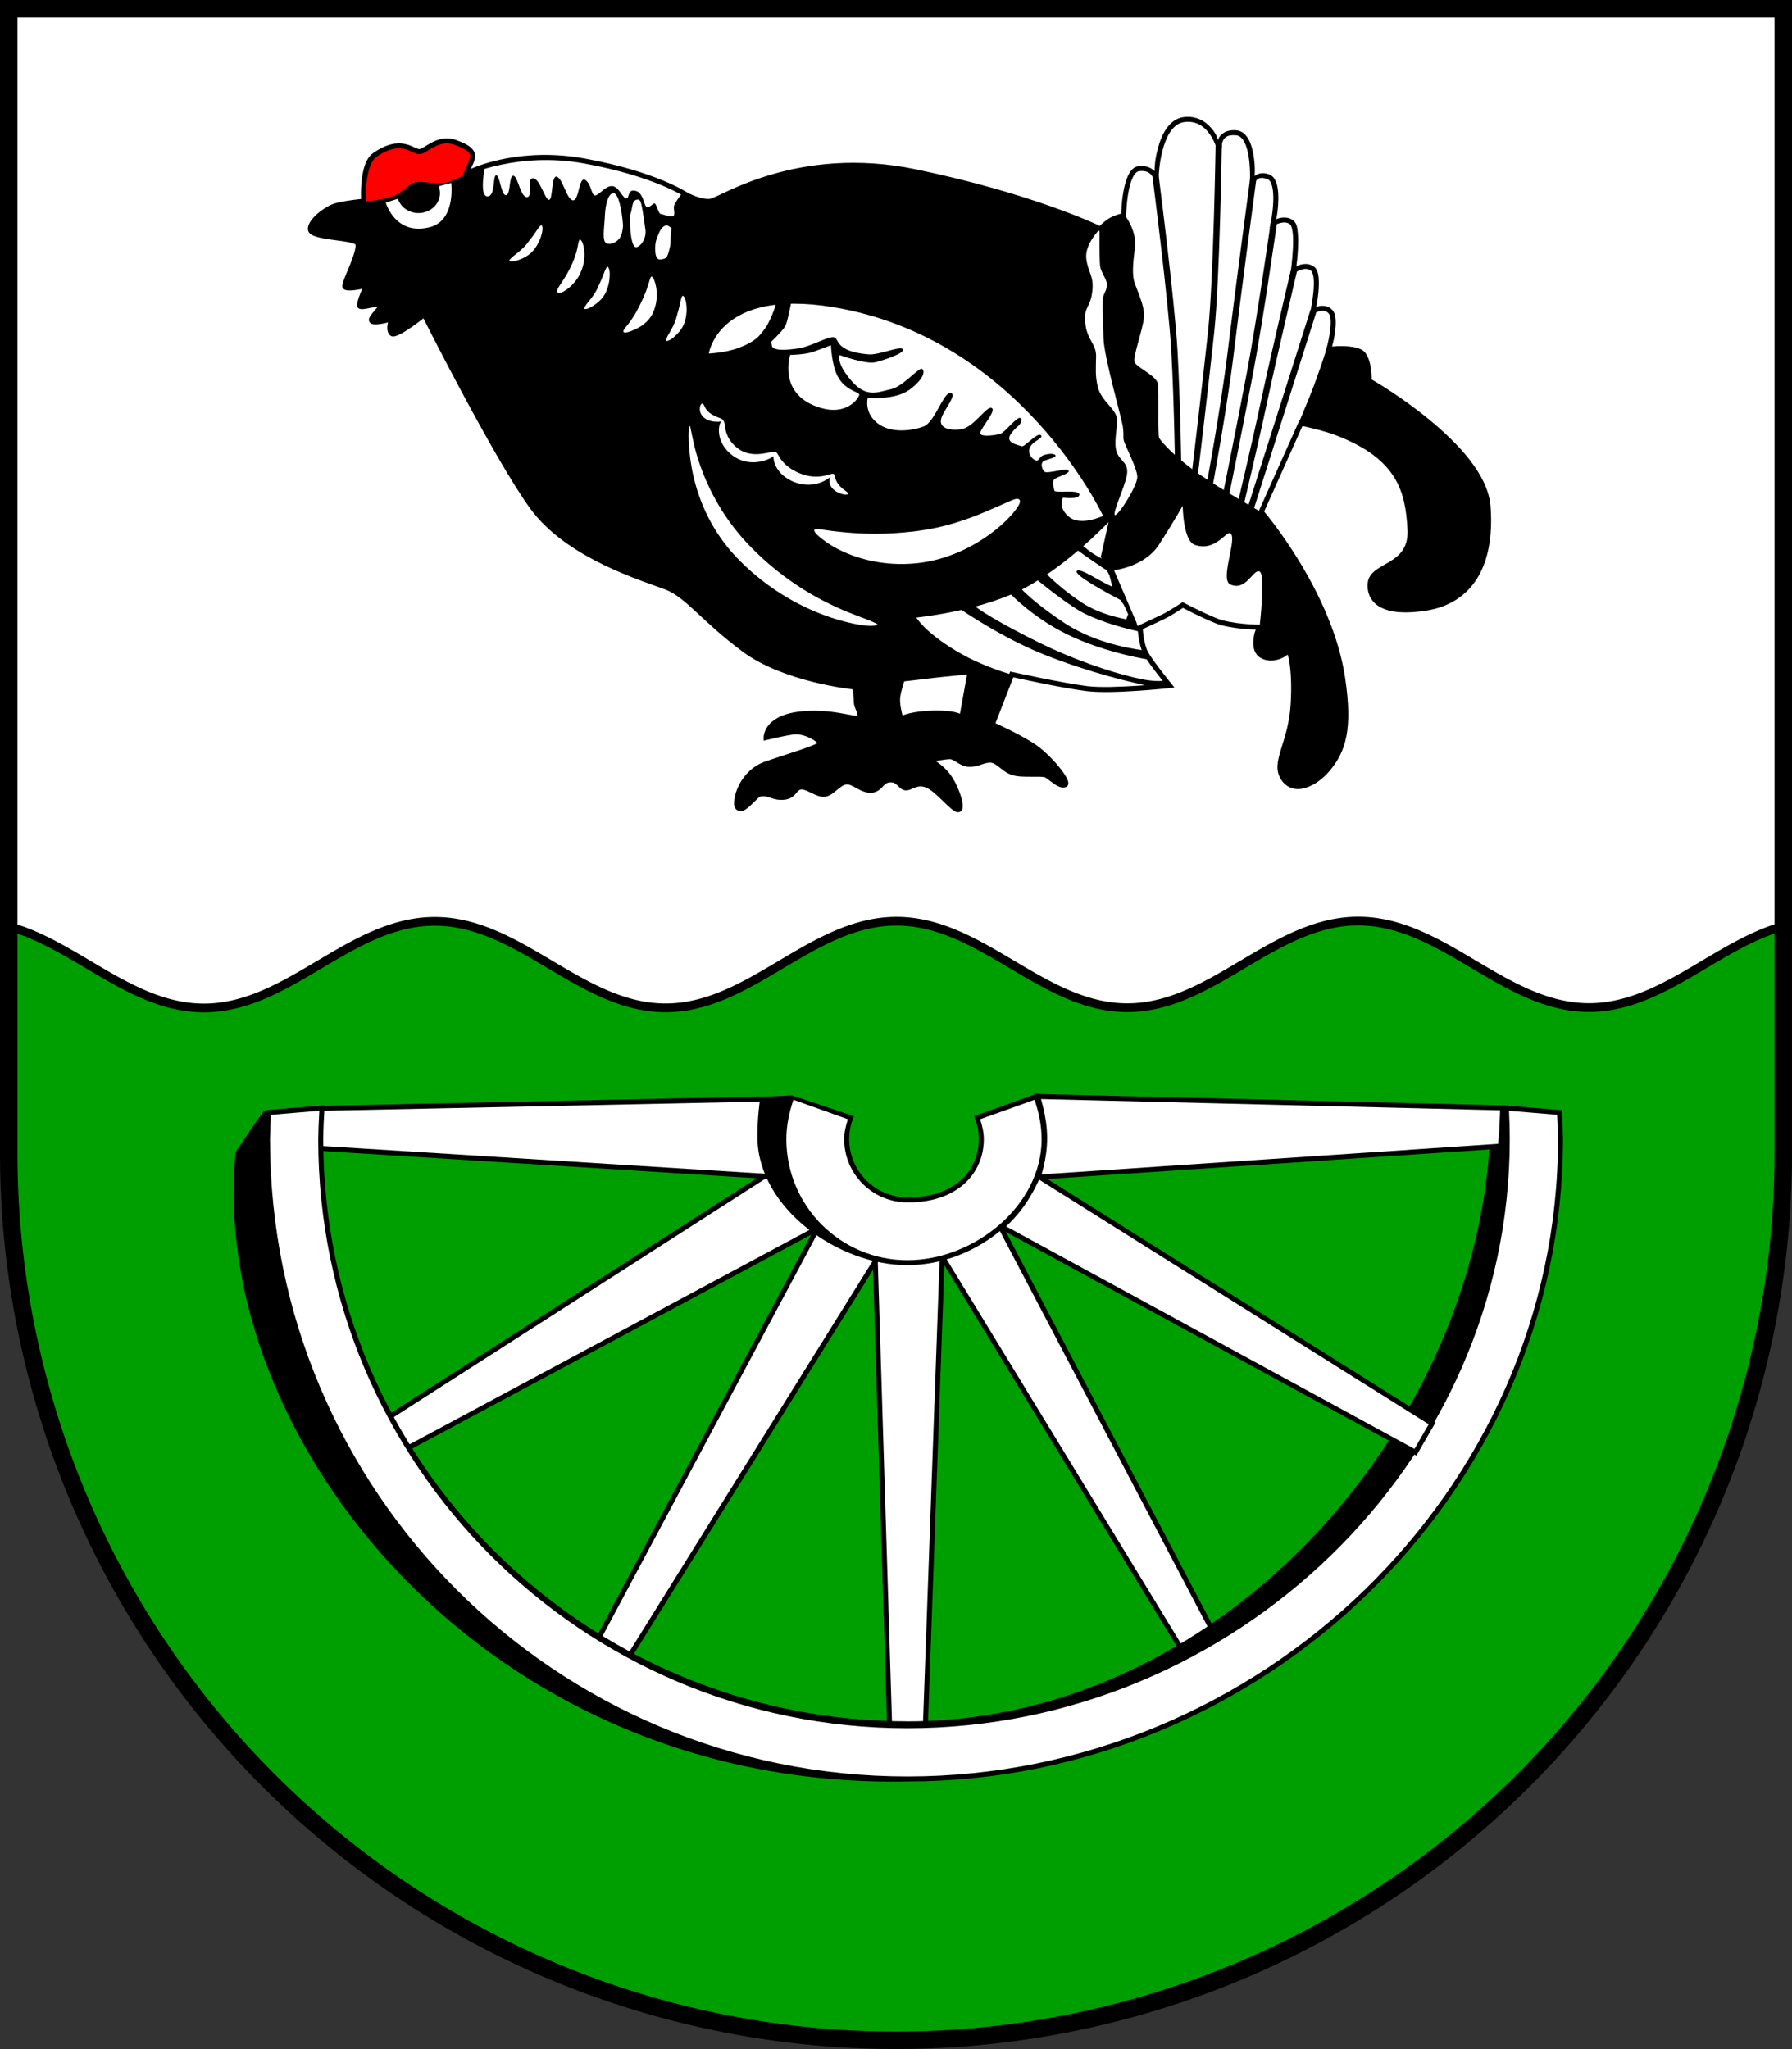 <?xml version="1.0" encoding="UTF-8" standalone="no"?>
<!-- Created with Inkscape (http://www.inkscape.org/) -->

<svg
   width="143.607mm"
   height="164.229mm"
   viewBox="0 0 143.607 164.229"
   version="1.1"
   id="svg3127"
   inkscape:version="1.2.2 (732a01da63, 2022-12-09)"
   sodipodi:docname="Wappen Dörpstedt2.svg"
   xmlns:inkscape="http://www.inkscape.org/namespaces/inkscape"
   xmlns:sodipodi="http://sodipodi.sourceforge.net/DTD/sodipodi-0.dtd"
   xmlns="http://www.w3.org/2000/svg"
   xmlns:svg="http://www.w3.org/2000/svg">
  <rect x="0" y="0" width="143.607" height="164.229" fill="#333333" stroke="none"/>
  <sodipodi:namedview
     id="namedview3129"
     pagecolor="#ffffff"
     bordercolor="#666666"
     borderopacity="1.0"
     inkscape:showpageshadow="2"
     inkscape:pageopacity="0.0"
     inkscape:pagecheckerboard="0"
     inkscape:deskcolor="#d1d1d1"
     inkscape:document-units="mm"
     showgrid="false"
     inkscape:zoom="0.86236797"
     inkscape:cx="271.92568"
     inkscape:cy="311.35201"
     inkscape:current-layer="layer1" />
  <defs
     id="defs3124">
    <inkscape:path-effect
       effect="powerstroke"
       id="path-effect1957"
       is_visible="true"
       lpeversion="1"
       offset_points="0.513,0.231 | 1.01,0.371 | 1.535,0.243"
       not_jump="false"
       sort_points="true"
       interpolator_type="CentripetalCatmullRom"
       interpolator_beta="0.2"
       start_linecap_type="zerowidth"
       linejoin_type="round"
       miter_limit="4"
       scale_width="1"
       end_linecap_type="zerowidth" />
    <inkscape:path-effect
       effect="powerstroke"
       id="path-effect1963"
       is_visible="true"
       lpeversion="1"
       offset_points="0.413,0.226 | 0.989,0.458 | 1.61,0.276"
       not_jump="false"
       sort_points="true"
       interpolator_type="CentripetalCatmullRom"
       interpolator_beta="0.2"
       start_linecap_type="zerowidth"
       linejoin_type="round"
       miter_limit="4"
       scale_width="1"
       end_linecap_type="zerowidth" />
    <inkscape:path-effect
       effect="powerstroke"
       id="path-effect1969"
       is_visible="true"
       lpeversion="1"
       offset_points="0.513,0.231 | 1.01,0.371 | 1.535,0.243"
       not_jump="false"
       sort_points="true"
       interpolator_type="CentripetalCatmullRom"
       interpolator_beta="0.2"
       start_linecap_type="zerowidth"
       linejoin_type="round"
       miter_limit="4"
       scale_width="1"
       end_linecap_type="zerowidth" />
    <inkscape:path-effect
       effect="powerstroke"
       id="path-effect2009"
       is_visible="true"
       lpeversion="1"
       offset_points="0.306,0.198 | 0.998,0.608 | 1.61,0.276"
       not_jump="false"
       sort_points="true"
       interpolator_type="CentripetalCatmullRom"
       interpolator_beta="0.2"
       start_linecap_type="zerowidth"
       linejoin_type="round"
       miter_limit="4"
       scale_width="1"
       end_linecap_type="zerowidth" />
    <inkscape:path-effect
       effect="powerstroke"
       id="path-effect2015"
       is_visible="true"
       lpeversion="1"
       offset_points="0.513,0.231 | 1.01,0.371 | 1.535,0.243"
       not_jump="false"
       sort_points="true"
       interpolator_type="CentripetalCatmullRom"
       interpolator_beta="0.2"
       start_linecap_type="zerowidth"
       linejoin_type="round"
       miter_limit="4"
       scale_width="1"
       end_linecap_type="zerowidth" />
    <inkscape:path-effect
       effect="powerstroke"
       id="path-effect988"
       is_visible="true"
       lpeversion="1"
       offset_points="0.388,0.168 | 0.989,0.293 | 1.697,0.13"
       not_jump="false"
       sort_points="true"
       interpolator_type="CentripetalCatmullRom"
       interpolator_beta="0.2"
       start_linecap_type="zerowidth"
       linejoin_type="round"
       miter_limit="4"
       scale_width="1"
       end_linecap_type="zerowidth" />
    <inkscape:path-effect
       effect="powerstroke"
       id="path-effect1090"
       is_visible="true"
       lpeversion="1"
       offset_points="0.388,0.168 | 0.989,0.293 | 1.697,0.13"
       not_jump="false"
       sort_points="true"
       interpolator_type="CentripetalCatmullRom"
       interpolator_beta="0.2"
       start_linecap_type="zerowidth"
       linejoin_type="round"
       miter_limit="4"
       scale_width="1"
       end_linecap_type="zerowidth" />
    <inkscape:path-effect
       effect="powerstroke"
       id="path-effect1096"
       is_visible="true"
       lpeversion="1"
       offset_points="0.333,0.213 | 0.985,0.354 | 1.68,0.236"
       not_jump="false"
       sort_points="true"
       interpolator_type="CentripetalCatmullRom"
       interpolator_beta="0.2"
       start_linecap_type="zerowidth"
       linejoin_type="round"
       miter_limit="4"
       scale_width="1"
       end_linecap_type="zerowidth" />
    <inkscape:path-effect
       effect="powerstroke"
       id="path-effect1102"
       is_visible="true"
       lpeversion="1"
       offset_points="0.333,0.213 | 0.978,0.413 | 1.697,0.13"
       not_jump="false"
       sort_points="true"
       interpolator_type="CentripetalCatmullRom"
       interpolator_beta="0.2"
       start_linecap_type="zerowidth"
       linejoin_type="round"
       miter_limit="4"
       scale_width="1"
       end_linecap_type="zerowidth" />
    <inkscape:path-effect
       effect="powerstroke"
       id="path-effect1108"
       is_visible="true"
       lpeversion="1"
       offset_points="0.333,0.213 | 0.973,0.696 | 1.655,0.348"
       not_jump="false"
       sort_points="true"
       interpolator_type="CentripetalCatmullRom"
       interpolator_beta="0.2"
       start_linecap_type="zerowidth"
       linejoin_type="round"
       miter_limit="4"
       scale_width="1"
       end_linecap_type="zerowidth" />
    <inkscape:path-effect
       effect="powerstroke"
       id="path-effect1164"
       is_visible="true"
       lpeversion="1"
       offset_points="0.233,0.316 | 0.977,1.279 | 1.825,0.324"
       not_jump="false"
       sort_points="true"
       interpolator_type="CentripetalCatmullRom"
       interpolator_beta="0.2"
       start_linecap_type="zerowidth"
       linejoin_type="round"
       miter_limit="4"
       scale_width="1"
       end_linecap_type="zerowidth" />
  </defs>
  <g
     inkscape:label="Ebene 1"
     inkscape:groupmode="layer"
     id="layer1"
     transform="translate(-529.747,-68.902)">
    <g
       id="g3054"
       transform="translate(308.841,173.741)">
      <path
         id="path1975"
         style="fill:#ffffff;stroke:none;stroke-width:1.4;stroke-linecap:round;stroke-dasharray:none"
         d="m 221.606,-104.139 v 91.726 a 71.104,71.104 0 0 0 71.104,71.104 71.104,71.104 0 0 0 71.104,-71.104 v -91.726 z" />
      <path
         id="path3529"
         style="fill:#009f01;fill-opacity:1;stroke:#000000;stroke-width:0.7;stroke-dasharray:none"
         d="m 329.747,-31.015 c -6.809,0.002 -11.689,6.942 -18.498,6.944 -6.809,0.002 -11.692,-6.935 -18.502,-6.933 -6.809,0.002 -11.688,6.942 -18.498,6.944 -6.809,0.002 -11.692,-6.935 -18.502,-6.933 -6.809,0.002 -11.688,6.941 -18.498,6.943 -5.82,0.002 -10.233,-5.062 -15.644,-6.533 v 18.17 a 71.104,71.104 0 0 0 71.104,71.104 71.104,71.104 0 0 0 71.104,-71.104 v -18.192 c -5.376,1.501 -9.772,6.521 -15.565,6.523 -6.809,0.002 -11.692,-6.935 -18.502,-6.933 z" />
      <path
         id="path2651"
         style="fill:none;stroke:#000000;stroke-width:1.4;stroke-linecap:round;stroke-dasharray:none"
         d="m 221.606,-104.139 v 91.726 a 71.104,71.104 0 0 0 71.104,71.104 71.104,71.104 0 0 0 71.104,-71.104 v -91.726 z" />
      <g
         id="g1858"
         transform="translate(137.456,-30.267)">
        <path
           style="color:#000000;fill:#000000;stroke:none;stroke-width:0.3;stroke-dasharray:none"
           d="m 120.843,-60.726 c 0,0 4.078,-1.916 9.427,-0.945 5.673,1.029 8.148,2.697 8.148,2.697 0,0 1.196,0.667 2.002,0.528 0.806,-0.139 6.979,-4.321 16.418,-2.355 9.439,1.966 14.787,4.562 14.787,4.562 0,0 0.315,-0.334 0.728,-0.61 0.413,-0.275 1.141,-0.472 1.141,-0.472 0,0 0.059,-3.598 1.219,-3.736 1.16,-0.138 1.376,0.787 1.376,0.787 0,0 0.098,-4.464 2.261,-4.719 2.163,-0.256 2.812,2.32 2.812,2.32 0,0 -0.177,-1.396 1.357,-1.258 1.534,0.138 1.298,4.011 1.298,4.011 0,0 0.16,-0.875 1.256,-0.497 1.091,0.375 0.415,3.722 0.415,3.722 0,0 0.905,-0.531 1.494,-0.039 0.59,0.492 0.118,3.874 0.118,3.874 0,0 0.865,-0.669 1.534,-0.177 0.669,0.492 0.039,3.402 0.039,3.402 0,0 0.885,-0.551 1.416,0.059 0.531,0.61 -0.138,2.989 -0.138,2.989 0,0 2.242,-0.256 2.753,0.413 0.511,0.669 0.472,2.124 0.472,2.124 0,0 9.17,5.217 9.524,10.094 0.354,4.877 -1.58,7.564 -4.923,8.115 -3.343,0.551 -4.68,-0.472 -4.523,-2.006 0.157,-1.534 3.343,-1.219 3.186,-4.287 -0.157,-3.068 -0.832,-5.787 -5.781,-7.708 -1.189,-0.461 -2.95,-0.826 -2.95,-0.826 l -3.186,7.118 c 0,0 5.522,6.495 6.528,13.371 0.587,4.009 0.079,5.742 -1.219,7.276 -0.972,1.149 -2.674,2.019 -3.539,0.721 -0.865,-1.298 0.603,-2.781 0.787,-5.952 0.179,-3.091 -0.315,-4.287 -0.315,-4.287 0,0 -1.187,1.038 -2.241,0.373 -0.859,-0.542 -0.195,-2.252 -0.195,-2.252 0,0 -2.225,-0.028 -3.448,-0.528 -1.224,-0.501 -2.642,-1.251 -2.642,-1.251 0,0 -1.057,0.695 -1.585,0.946 -0.528,0.25 -1.835,0.862 -1.835,0.862 0,0 0.056,1.335 0.473,2.086 0.417,0.751 1.891,2.558 1.891,2.558 0,0 -4.588,0.501 -6.618,0.25 -2.03,-0.25 -6.034,-1.14 -6.034,-1.14 l -1.557,4.004 c 0,0 1.752,0.779 3.142,1.641 1.39,0.862 3.142,3.059 2.67,3.198 -0.473,0.139 -1.168,-0.612 -1.502,-0.779 -0.334,-0.167 -1.891,0.056 -2.67,-0.195 -0.779,-0.25 -1.196,-1.001 -1.808,-1.001 -0.612,0 -1.001,0.362 -1.696,0.334 -0.695,-0.028 -1.085,-0.612 -1.529,-0.612 -0.445,0 -1.529,0.222 -1.529,0.222 0,0 1.057,0.751 1.585,1.613 0.528,0.862 1.029,2.364 0.612,2.419 -0.417,0.056 -1.613,-1.585 -2.475,-1.947 -0.862,-0.362 -1.335,0.222 -1.752,0.195 -0.417,-0.028 -0.556,-0.695 -1.279,-0.64 -0.723,0.056 -0.723,0.834 -1.529,0.834 -0.806,0 -1.363,-0.751 -1.974,-0.667 -0.612,0.083 -1.029,0.834 -1.641,0.973 -0.612,0.139 -1.557,-0.723 -2.058,-0.556 -0.501,0.167 -0.445,0.723 -1.251,0.806 -0.806,0.083 -1.112,-0.278 -1.613,-0.278 -0.501,0 -0.501,0.111 -0.862,0.445 -0.362,0.334 -0.946,1.029 -1.251,0.64 -0.306,-0.389 0.195,-2.781 2.336,-3.504 2.141,-0.723 4.31,-1.363 4.31,-1.613 0,-0.25 -1.224,-1.057 -2.197,-0.918 -0.973,0.139 -2.169,0.445 -2.169,0.445 0,0 -0.056,-1.502 2.531,-1.863 2.586,-0.362 4.588,0.501 4.894,0.278 0.306,-0.222 -0.195,-0.834 -0.195,-1.251 0,-0.417 -0.111,-1.196 -0.111,-1.196 0,0 -5.645,-0.612 -8.871,-3.003 -3.226,-2.392 -4.505,-4.338 -6.229,-5.006 -1.724,-0.667 -7.842,-2.447 -10.734,-6.396 -2.892,-3.949 -8.676,-15.462 -8.676,-15.462 0,0 -2.225,1.78 -2.586,1.529 -0.362,-0.25 -0.056,-1.168 -0.056,-1.168 0,0 -1.502,0.417 -1.585,0.111 -0.083,-0.306 0.918,-1.085 0.779,-1.279 -0.139,-0.195 -1.613,0.334 -1.724,0.111 -0.111,-0.222 0.528,-1.641 0.528,-1.641 0,0 -1.613,0.389 -1.724,0.083 -0.111,-0.306 1.446,-3.115 0.973,-3.532 -0.473,-0.417 -3.643,-0.362 -3.726,-1.029 -0.083,-0.667 1.196,-1.613 1.863,-1.863 0.667,-0.25 2.392,-0.417 2.392,-0.417 0,0 -0.177,-2.95 0.89,-3.699 2.141,-1.502 3.059,-0.25 3.587,-0.278 0.528,-0.028 1.474,-1.224 2.836,-0.751 1.134,0.394 1.529,0.779 1.418,1.251 -0.111,0.473 -0.473,1.196 -0.473,1.196 z"
           id="path1660" />
        <path
           style="fill:#ff0000;stroke:none;stroke-width:0.1;stroke-dasharray:none"
           d="m 112.535,-58.421 c 0,0 1.475,-0.079 2.379,-0.413 0.905,-0.334 1.298,-1.042 1.868,-1.14 0.57,-0.098 1.219,0.138 2.104,0.079 0.885,-0.059 2.163,-0.885 2.163,-0.885 l 0.138,-0.629 -0.02,-1.042 c 0,0 -0.944,-0.649 -1.023,-0.649 -0.079,0 -0.924,-0.197 -0.924,-0.197 0,0 -0.688,0.256 -0.885,0.256 -0.197,0 -0.767,0.452 -0.944,0.551 -0.177,0.098 -0.452,0.098 -0.452,0.098 0,0 -0.747,-0.315 -0.865,-0.315 -0.118,0 -0.787,-0.118 -0.905,-0.118 -0.118,0 -0.747,0.177 -0.865,0.216 -0.118,0.039 -0.59,0.275 -0.728,0.374 -0.138,0.098 -0.57,0.669 -0.57,0.747 0,0.079 -0.197,0.57 -0.236,0.747 -0.039,0.177 -0.039,0.669 -0.079,0.846 -0.039,0.177 -0.118,0.747 -0.118,0.747 z"
           id="path1778" />
        <path
           style="fill:#ffffff;stroke:none;stroke-width:0.4;stroke-dasharray:none"
           d="m 155.913,-19.959 c 0,0 1.317,-0.157 2.32,-0.275 1.003,-0.118 2.714,-0.275 2.714,-0.275 l -0.57,3.146 c 0,0 -0.511,-0.295 -2.163,-0.256 -1.652,0.039 -2.438,0.393 -2.438,0.393 0,0 -0.216,-0.787 -0.197,-1.298 0.02,-0.511 0.334,-1.435 0.334,-1.435 z"
           id="path1720"
           sodipodi:nodetypes="csccsccc" />
        <path
           id="path1780"
           style="fill:#ffffff;stroke:none;stroke-width:0.1;stroke-dasharray:none"
           d="m 119.599,-59.9 c -0.079,0.003 -0.465,0.108 -0.995,0.263 a 1.721,1.593 0 0 1 0.105,0.547 1.721,1.593 0 0 1 -1.72,1.593 1.721,1.593 0 0 1 -1.65,-1.143 c -0.569,0.178 -0.975,0.305 -0.975,0.305 0,0 0.767,2.705 3.559,1.962 2.042,-0.543 1.691,-3.429 1.691,-3.524 0,-0.003 -0.005,-0.004 -0.015,-0.004 z" />
        <path
           style="fill:#ffffff;stroke:none;stroke-width:0.1;stroke-dasharray:none"
           d="m 122.308,-61.193 c 0,0 -0.472,2.34 0.197,2.36 0.669,0.02 0.413,-1.671 0.708,-1.691 0.295,-0.02 0.393,1.612 0.787,1.593 0.393,-0.02 0.216,-1.593 0.59,-1.553 0.374,0.039 0.551,1.691 1.081,1.711 0.531,0.02 -0.059,-1.514 0.492,-1.514 0.551,0 0.983,1.809 1.298,1.73 0.315,-0.079 0.157,-2.045 0.629,-1.848 0.472,0.197 0.787,1.848 1.278,1.888 0.492,0.039 0.472,-1.966 0.983,-1.632 0.511,0.334 0.472,1.239 0.787,1.239 0.315,0 0.806,-0.767 1.357,-0.747 0.551,0.02 0.846,0.983 1.14,0.983 0.295,0 0.059,-0.747 0.728,-0.61 0.669,0.138 0.688,1.258 0.924,1.317 0.236,0.059 0.492,-0.334 0.629,-0.295 0.138,0.039 0.315,0.846 0.492,0.846 0.177,0 1.003,0.393 1.062,0.059 0.059,-0.334 -0.118,-0.61 0.079,-0.924 0.197,-0.315 0.61,-0.885 0.61,-0.885 l -1.907,-0.806 -3.048,-1.14 c 0,0 -1.73,-0.511 -2.399,-0.472 -0.669,0.039 -3.284,-0.315 -3.284,-0.315 l -2.222,0.079 -1.73,0.295 z"
           id="path1785" />
        <path
           style="fill:#ffffff;stroke:none;stroke-width:0.1;stroke-dasharray:none"
           d="m 133.379,-56.494 c -0.098,-1.357 -0.393,-2.635 -0.787,-2.596 -0.393,0.039 -0.629,0.865 -0.669,1.829 -0.039,0.964 -0.275,2.124 0.197,2.222 0.472,0.098 0.964,-0.295 1.101,-0.649 0.138,-0.354 0.157,-0.806 0.157,-0.806 z"
           id="path1895" />
        <path
           style="fill:#ffffff;stroke:none;stroke-width:0.1;stroke-dasharray:none"
           d="m 133.949,-57.339 c -0.059,1.199 0.118,2.556 0.452,2.576 0.334,0.02 0.885,-0.649 0.767,-1.435 -0.118,-0.787 -0.216,-1.534 -0.275,-1.77 -0.059,-0.236 -0.079,-0.629 -0.354,-0.61 -0.275,0.02 -0.374,0.236 -0.433,0.61 -0.059,0.374 -0.157,0.629 -0.157,0.629 z"
           id="path1897" />
        <path
           style="fill:#ffffff;stroke:none;stroke-width:0.1;stroke-dasharray:none"
           d="m 136.918,-56.513 c -0.452,0.02 -0.61,0.511 -0.747,0.826 -0.138,0.315 -0.216,0.59 -0.216,0.964 0,0.374 0,1.003 0.452,0.944 0.452,-0.059 0.511,-0.138 0.669,-0.747 0.157,-0.61 0.098,-0.511 0.118,-1.003 0.02,-0.492 0.079,-0.669 0.059,-0.747 -0.02,-0.079 -0.334,-0.236 -0.334,-0.236 z"
           id="path1899" />
        <path
           style="fill:#ffffff;fill-rule:nonzero;stroke:none;stroke-width:0.5;stroke-linecap:round;stroke-dasharray:none"
           d="m 126.831,-56.523 c -0.037,-0.005 -0.183,0.136 -0.36,0.409 -0.005,0.007 -0.009,0.014 -0.014,0.021 -0.168,0.26 -0.443,0.627 -0.795,1.073 -0.004,0.005 -0.009,0.011 -0.013,0.017 -0.112,0.138 -0.242,0.276 -0.396,0.418 -0.159,0.146 -0.324,0.28 -0.477,0.397 -0.021,0.016 -0.043,0.033 -0.063,0.048 -0.29,0.218 -0.471,0.43 -0.458,0.468 0.015,0.044 0.206,0.121 0.68,-0.036 0.027,-0.009 0.054,-0.018 0.083,-0.028 0.196,-0.07 0.422,-0.17 0.641,-0.306 0.21,-0.131 0.413,-0.296 0.571,-0.498 0.007,-0.008 0.013,-0.017 0.019,-0.025 0.395,-0.521 0.559,-1.007 0.636,-1.353 0.002,-0.009 0.004,-0.019 0.006,-0.028 0.091,-0.443 -0.02,-0.571 -0.06,-0.577 z"
           id="path1955"
           inkscape:path-effect="#path-effect1957"
           inkscape:original-d="m 126.83064,-56.523206 c 0,0 -0.10815,0.737387 -0.87503,1.730403 -0.55561,0.719438 -1.70091,1.120829 -1.70091,1.120829"
           sodipodi:nodetypes="csc" />
        <path
           style="fill:#ffffff;fill-rule:nonzero;stroke:none;stroke-width:0.5;stroke-linecap:round;stroke-dasharray:none"
           d="m 129.906,-55.374 c -0.036,0.011 -0.099,0.194 -0.155,0.526 -0.011,0.063 -0.024,0.133 -0.041,0.208 -0.089,0.402 -0.261,0.933 -0.582,1.574 -0.007,0.015 -0.015,0.03 -0.022,0.045 -0.254,0.495 -0.486,0.851 -0.72,1.203 -0.05,0.076 -0.092,0.139 -0.131,0.199 -0.187,0.288 -0.18,0.426 -0.142,0.478 0.03,0.042 0.185,0.115 0.516,-0.073 0.066,-0.038 0.142,-0.085 0.223,-0.143 0.343,-0.243 0.788,-0.67 1.074,-1.255 0.009,-0.018 0.018,-0.036 0.026,-0.054 0.367,-0.776 0.372,-1.507 0.299,-1.965 -0.014,-0.088 -0.031,-0.168 -0.047,-0.238 -0.107,-0.449 -0.263,-0.515 -0.298,-0.505 z"
           id="path1959"
           inkscape:path-effect="#path-effect1963"
           inkscape:original-d="m 129.90637,-55.373605 c 0,0 0.32962,1.117755 -0.38985,2.557666 -0.52125,1.043212 -1.40267,1.675293 -1.40267,1.675293"
           sodipodi:nodetypes="csc" />
        <path
           style="fill:#ffffff;fill-rule:nonzero;stroke:none;stroke-width:0.5;stroke-linecap:round;stroke-dasharray:none"
           d="m 132.121,-53.197 c -0.037,0.003 -0.146,0.175 -0.256,0.481 -0.003,0.008 -0.006,0.016 -0.009,0.024 -0.104,0.292 -0.286,0.712 -0.526,1.228 -0.003,0.006 -0.006,0.013 -0.009,0.019 -0.077,0.16 -0.172,0.324 -0.289,0.498 -0.121,0.179 -0.251,0.347 -0.372,0.496 -0.017,0.021 -0.034,0.042 -0.051,0.061 -0.232,0.279 -0.359,0.527 -0.338,0.561 0.025,0.039 0.228,0.071 0.654,-0.192 0.024,-0.015 0.049,-0.03 0.074,-0.047 0.175,-0.114 0.371,-0.262 0.553,-0.446 0.174,-0.176 0.333,-0.383 0.441,-0.616 0.004,-0.009 0.009,-0.019 0.013,-0.029 0.264,-0.598 0.312,-1.108 0.307,-1.463 -1.4e-4,-0.009 -3.5e-4,-0.019 -6.3e-4,-0.028 -0.013,-0.452 -0.151,-0.551 -0.192,-0.547 z"
           id="path1965"
           inkscape:path-effect="#path-effect1969"
           inkscape:original-d="m 132.12108,-53.196573 c 0,0 0.0647,0.742463 -0.45269,1.885483 -0.37485,0.828117 -1.39682,1.482648 -1.39682,1.482648"
           sodipodi:nodetypes="csc" />
        <path
           style="fill:#ffffff;fill-rule:nonzero;stroke:none;stroke-width:0.5;stroke-linecap:round;stroke-dasharray:none"
           d="m 135.658,-52.403 c -0.047,0.009 -0.092,0.066 -0.163,0.34 -0.027,0.106 -0.079,0.274 -0.143,0.463 -0.18,0.529 -0.371,0.976 -0.708,1.644 1e-5,-2e-5 -0.003,0.006 -0.003,0.006 -0.104,0.204 -0.206,0.398 -0.342,0.622 -0.136,0.223 -0.28,0.435 -0.414,0.615 -0.063,0.085 -0.124,0.162 -0.179,0.227 -0.276,0.326 -0.332,0.447 -0.298,0.511 0.025,0.048 0.183,0.11 0.614,-0.059 0.087,-0.034 0.187,-0.074 0.296,-0.124 0.228,-0.104 0.498,-0.248 0.759,-0.458 0.251,-0.202 0.493,-0.467 0.653,-0.79 0.001,-0.003 0.002,-0.005 0.004,-0.007 0.394,-0.799 0.396,-1.608 0.298,-2.147 -0.042,-0.232 -0.099,-0.403 -0.14,-0.523 -0.101,-0.291 -0.197,-0.325 -0.232,-0.318 z"
           id="path2005"
           inkscape:path-effect="#path-effect2009"
           inkscape:original-d="m 135.6577,-52.403403 c 0,0 0.2462,1.284607 -0.47327,2.724518 -0.52126,1.043208 -1.77809,1.703098 -1.77809,1.703098"
           sodipodi:nodetypes="csc" />
        <path
           style="fill:#ffffff;fill-rule:nonzero;stroke:none;stroke-width:0.5;stroke-linecap:round;stroke-dasharray:none"
           d="m 138.149,-50.864 c -0.036,0.009 -0.118,0.195 -0.181,0.514 -0.002,0.008 -0.003,0.017 -0.005,0.025 -0.059,0.305 -0.176,0.747 -0.335,1.293 -0.002,0.007 -0.004,0.014 -0.006,0.02 -0.052,0.17 -0.122,0.346 -0.211,0.535 -0.092,0.195 -0.196,0.381 -0.294,0.546 -0.014,0.023 -0.027,0.046 -0.041,0.068 -0.187,0.311 -0.276,0.575 -0.249,0.606 v 0 c 0.03,0.035 0.236,0.036 0.618,-0.288 0.022,-0.018 0.044,-0.037 0.066,-0.057 0.156,-0.139 0.328,-0.315 0.48,-0.524 0.146,-0.2 0.272,-0.429 0.344,-0.676 0.003,-0.01 0.006,-0.02 0.009,-0.03 0.171,-0.631 0.142,-1.143 0.084,-1.492 -0.002,-0.009 -0.003,-0.019 -0.005,-0.028 -0.081,-0.445 -0.232,-0.522 -0.272,-0.512 z"
           id="path2011"
           inkscape:path-effect="#path-effect2015"
           inkscape:original-d="m 138.14904,-50.863676 c 0,0 0.17553,0.724311 -0.16423,1.932099 -0.24616,0.87504 -1.15817,1.67571 -1.15817,1.67571"
           sodipodi:nodetypes="csc" />
        <path
           id="path2019"
           style="fill:#ffffff;stroke:none;stroke-width:0.1;stroke-linecap:round;stroke-dasharray:none"
           d="m 147.1,-50.232 c -0.09,-10e-6 -0.179,9.74e-4 -0.266,0.003 -0.107,0.555 -0.27,1.338 -0.418,1.719 -0.102,0.264 -0.641,0.829 -1.216,1.385 0.06,0.058 0.096,0.127 0.096,0.207 0,0.472 1.042,0.432 2.104,0.275 1.062,-0.157 2.36,-0.963 2.852,-0.904 0.492,0.059 -1.7e-4,1.141 2.792,1.377 0.846,0.079 2.537,-0.708 2.753,-0.413 0.216,0.295 -1.415,0.845 -2.182,1.042 -0.767,0.197 -2.871,-0.57 -2.871,-0.57 0,0 -0.334,0.57 0.905,2.025 1.239,1.455 2.163,0.924 3.205,0.708 0.934,-0.194 2.222,-1.75 2.477,-1.632 0.256,0.118 0.217,0.767 -0.963,1.652 -1.18,0.885 -3.376,0.667 -3.376,0.667 0,0 -0.334,1.154 0.765,2.03 1.098,0.876 2.85,0.598 3.726,0.265 0.876,-0.334 1.613,-2.823 2.155,-2.684 0.542,0.139 -0.528,1.307 -0.751,2.03 -0.222,0.723 0.515,1.015 1.558,0.89 1.043,-0.125 2.088,-1.949 2.491,-1.703 0.403,0.246 -1.13,1.848 -0.914,2.084 0.216,0.236 1.258,0.088 1.622,-0.039 0.364,-0.128 1.258,-1.317 1.544,-1.258 0.285,0.059 0.049,0.472 -0.098,0.61 -0.147,0.138 -0.826,0.698 -0.757,1.081 0.069,0.383 0.767,0.492 0.993,0.58 0.226,0.088 1.239,-1.121 1.524,-0.895 0.285,0.226 -0.512,0.423 -0.816,0.904 -0.305,0.482 0.059,0.944 0.354,1.101 0.295,0.157 0.305,-0.167 0.551,-0.325 0.246,-0.157 0.924,-0.265 1.082,-0.079 0.157,0.187 -0.531,0.305 -0.875,0.452 -0.344,0.147 -0.216,0.629 -0.02,0.865 0.197,0.236 1.78,-0.315 1.947,-0.088 0.167,0.226 -0.678,0.443 -1.042,0.649 -0.364,0.206 -0.118,0.717 -0.089,0.963 0.029,0.246 1.967,-0.118 2.006,0.315 0.039,0.433 -1.308,0.256 -1.308,0.256 0,0 -0.472,0.747 0.472,1.534 0.944,0.786 2.736,-0.07 2.736,-0.07 0,0 -6.631,-14.286 -21.691,-16.741 -1.144,-0.186 -2.157,-0.268 -3.053,-0.268 z m -1.488,0.083 c -4.88,0.571 -5.359,3.912 -5.359,3.912 0,0 1.306,-0.051 2.368,-0.444 1.062,-0.393 1.436,-0.767 1.436,-0.767 0,0 0.016,10e-4 0.023,0.002 0.331,-0.317 0.499,-0.574 0.656,-0.768 0.267,-0.331 0.705,-1.317 0.878,-1.934 z"
           sodipodi:nodetypes="scscssscsscsssscssssssssssssssssssssssscscssccsccsc" />
        <path
           style="fill:#ffffff;stroke:none;stroke-width:0.1;stroke-linecap:round;stroke-dasharray:none"
           d="m 146.774,-46.126 c 0,0 1.154,-0.014 1.808,-0.236 0.513,-0.175 1.46,-0.542 1.46,-0.542 0,0 0.05,1.638 0.57,2.558 0.642,1.134 1.724,1.168 1.696,1.418 -0.028,0.25 -1.099,1.946 -3.685,0.834 -2.781,-1.196 -1.849,-4.032 -1.849,-4.032 z"
           id="path2078"
           sodipodi:nodetypes="cscsssc" />
        <path
           style="fill:#ffffff;fill-rule:nonzero;stroke:none;stroke-width:0.4;stroke-linecap:round;stroke-dasharray:none"
           d="m 139.74,-42.223 c -0.021,-0.004 -0.072,9.17e-4 -0.125,0.081 -0.022,0.033 -0.041,0.076 -0.054,0.124 -0.01,0.038 -0.019,0.082 -0.024,0.132 -0.01,0.102 -0.006,0.233 0.041,0.373 0.043,0.13 0.121,0.264 0.245,0.378 0.006,0.005 0.011,0.01 0.017,0.015 0.147,0.129 0.327,0.217 0.512,0.273 0.18,0.054 0.356,0.075 0.501,0.08 0.133,0.004 0.239,-0.006 0.314,-0.017 0.182,-0.027 0.215,-0.093 0.215,-0.117 1.3e-4,-0.029 -0.03,-0.08 -0.189,-0.142 -0.044,-0.017 -0.176,-0.067 -0.264,-0.103 -0.12,-0.049 -0.252,-0.108 -0.379,-0.18 -0.132,-0.075 -0.234,-0.151 -0.32,-0.23 -0.003,-0.003 -0.006,-0.005 -0.008,-0.008 -0.06,-0.057 -0.112,-0.115 -0.156,-0.174 -0.05,-0.067 -0.09,-0.135 -0.125,-0.202 -0.016,-0.032 -0.031,-0.062 -0.043,-0.09 -0.015,-0.034 -0.034,-0.069 -0.051,-0.097 -0.045,-0.071 -0.081,-0.091 -0.106,-0.096 z"
           id="path932"
           inkscape:path-effect="#path-effect988"
           inkscape:original-d="m 139.73984,-42.222807 c 0,0 -0.102,0.53101 0.29495,0.88487 0.4864,0.43358 1.34696,0.43751 1.34696,0.43751"
           sodipodi:nodetypes="csc" />
        <path
           style="fill:#ffffff;fill-rule:nonzero;stroke:none;stroke-width:0.4;stroke-linecap:round;stroke-dasharray:none"
           d="m 150.248,-36.589 c -0.028,-0.012 -0.13,-0.011 -0.218,0.149 -0.018,0.033 -0.036,0.072 -0.053,0.117 -0.034,0.092 -0.06,0.214 -0.051,0.354 0.008,0.13 0.047,0.272 0.132,0.407 0.004,0.006 0.008,0.012 0.012,0.018 0.103,0.154 0.244,0.278 0.398,0.373 0.15,0.092 0.303,0.152 0.431,0.188 0.118,0.034 0.215,0.048 0.284,0.054 0.169,0.015 0.214,-0.041 0.221,-0.064 0.007,-0.028 -0.006,-0.085 -0.129,-0.18 -0.05,-0.039 -0.121,-0.091 -0.205,-0.157 -0.093,-0.073 -0.193,-0.157 -0.286,-0.253 -0.097,-0.099 -0.167,-0.19 -0.224,-0.281 -0.002,-0.003 -0.004,-0.006 -0.006,-0.009 -0.04,-0.065 -0.073,-0.13 -0.101,-0.195 -0.031,-0.074 -0.054,-0.145 -0.072,-0.215 -0.008,-0.033 -0.016,-0.065 -0.022,-0.093 -0.029,-0.139 -0.074,-0.197 -0.112,-0.214 z"
           id="path1086"
           inkscape:path-effect="#path-effect1090"
           inkscape:original-d="m 150.24827,-36.589357 c 0,0 -0.2046,0.46774 0.0676,0.88536 0.33349,0.51172 1.08879,0.71143 1.08879,0.71143"
           sodipodi:nodetypes="csc" />
        <path
           style="fill:#ffffff;fill-rule:nonzero;stroke:none;stroke-width:0.4;stroke-linecap:round;stroke-dasharray:none"
           d="m 141.394,-40.882 v 0 c -0.026,-0.009 -0.121,-0.001 -0.219,0.203 -0.024,0.05 -0.045,0.107 -0.062,0.172 -0.031,0.118 -0.055,0.277 -0.053,0.469 0.003,0.255 0.056,0.575 0.211,0.911 0.145,0.315 0.372,0.627 0.697,0.912 0.021,0.018 0.043,0.037 0.065,0.055 0.408,0.339 0.858,0.529 1.314,0.603 0.449,0.073 0.866,0.026 1.197,-0.055 0.273,-0.067 0.494,-0.159 0.646,-0.24 0.067,-0.036 0.128,-0.073 0.18,-0.111 0.26,-0.188 0.254,-0.307 0.238,-0.334 -0.023,-0.039 -0.102,-0.074 -0.391,-0.031 -0.058,0.009 -0.122,0.02 -0.188,0.033 -0.147,0.029 -0.36,0.073 -0.593,0.099 -0.29,0.032 -0.624,0.04 -0.966,-0.033 -0.342,-0.072 -0.673,-0.22 -0.985,-0.476 -0.018,-0.015 -0.035,-0.029 -0.052,-0.044 -0.261,-0.224 -0.442,-0.453 -0.571,-0.677 -0.139,-0.242 -0.214,-0.472 -0.259,-0.669 -0.034,-0.146 -0.052,-0.279 -0.066,-0.377 -0.007,-0.054 -0.016,-0.107 -0.025,-0.153 -0.038,-0.193 -0.081,-0.242 -0.118,-0.255 z"
           id="path1092"
           inkscape:path-effect="#path-effect1096"
           inkscape:original-d="m 141.39428,-40.881757 c 0,0 -0.45637,1.35414 0.8652,2.44813 1.48362,1.22812 3.349,0.13569 3.349,0.13569"
           sodipodi:nodetypes="csc" />
        <path
           style="fill:#ffffff;fill-rule:nonzero;stroke:none;stroke-width:0.4;stroke-linecap:round;stroke-dasharray:none"
           d="m 145.588,-38.357 c -0.027,-6.12e-4 -0.112,0.031 -0.146,0.236 -0.008,0.05 -0.012,0.107 -0.01,0.168 0.004,0.113 0.021,0.263 0.072,0.438 0.069,0.234 0.201,0.515 0.443,0.794 0.216,0.249 0.506,0.481 0.881,0.666 0.037,0.018 0.075,0.036 0.114,0.054 0.472,0.211 0.94,0.293 1.372,0.279 0.426,-0.014 0.781,-0.12 1.049,-0.237 0.244,-0.107 0.422,-0.226 0.537,-0.309 0.036,-0.026 0.069,-0.052 0.098,-0.076 0.192,-0.161 0.19,-0.229 0.181,-0.242 -0.018,-0.023 -0.061,-0.016 -0.285,0.053 -0.034,0.01 -0.071,0.021 -0.11,0.033 -0.124,0.036 -0.315,0.082 -0.543,0.108 -0.255,0.03 -0.557,0.037 -0.893,-0.015 -0.339,-0.052 -0.688,-0.16 -1.059,-0.34 -0.031,-0.015 -0.061,-0.03 -0.09,-0.045 -0.293,-0.151 -0.522,-0.308 -0.705,-0.465 -0.205,-0.175 -0.352,-0.349 -0.462,-0.5 -0.081,-0.113 -0.144,-0.217 -0.188,-0.297 -0.024,-0.043 -0.048,-0.085 -0.071,-0.121 -0.094,-0.15 -0.147,-0.179 -0.186,-0.18 z"
           id="path1098"
           inkscape:path-effect="#path-effect1102"
           inkscape:original-d="m 145.58751,-38.356927 c 0,0 -0.0283,1.25877 1.5276,1.98162 1.74669,0.81147 3.0632,-0.2128 3.0632,-0.2128"
           sodipodi:nodetypes="csc" />
        <path
           style="fill:#ffffff;fill-rule:nonzero;stroke:none;stroke-width:0.4;stroke-linecap:round;stroke-dasharray:none"
           d="m 138.735,-40.434 c -0.015,-1.94e-4 -0.169,0.277 -0.068,1.639 0.034,0.46 0.095,1.077 0.23,1.802 0.182,0.973 0.507,2.17 1.093,3.434 0.519,1.12 1.224,2.253 2.162,3.309 0.114,0.129 0.233,0.258 0.357,0.387 2.583,2.694 5.462,4.102 7.572,4.799 0.714,0.236 1.323,0.386 1.792,0.484 1.554,0.323 1.895,0.097 1.899,0.064 0.007,-0.058 -0.462,-0.27 -1.707,-0.733 -0.428,-0.159 -0.994,-0.384 -1.642,-0.683 -1.955,-0.901 -4.481,-2.385 -6.906,-4.899 -0.113,-0.117 -0.222,-0.234 -0.328,-0.35 -0.867,-0.951 -1.575,-1.933 -2.158,-2.921 -0.659,-1.118 -1.12,-2.183 -1.44,-3.077 -0.238,-0.664 -0.4,-1.243 -0.502,-1.68 -0.261,-1.121 -0.317,-1.575 -0.353,-1.575 z"
           id="path1104"
           inkscape:path-effect="#path-effect1108"
           inkscape:original-d="m 138.735,-40.434177 c 0,0 -0.0699,5.5668 4.27724,10.08773 4.9587,5.15688 10.75895,5.83061 10.75895,5.83061"
           sodipodi:nodetypes="csc" />
        <path
           style="fill:#ffffff;fill-rule:nonzero;stroke:none;stroke-width:0.4;stroke-linecap:round;stroke-dasharray:none"
           d="m 148.719,-32.103 c -0.027,0.046 -0.035,0.201 0.397,0.558 0.274,0.227 0.813,0.661 1.713,1.097 1.379,0.669 3.525,1.288 6.092,1.018 0.123,-0.013 0.248,-0.028 0.375,-0.045 2.478,-0.339 4.609,-1.545 6.017,-2.693 1.072,-0.874 1.552,-1.545 1.741,-1.851 0.205,-0.333 0.127,-0.47 0.09,-0.509 -0.041,-0.044 -0.159,-0.118 -0.507,0.014 -0.32,0.121 -1.02,0.455 -2.181,0.946 -1.639,0.693 -3.402,1.289 -5.498,1.556 -0.108,0.014 -0.215,0.027 -0.319,0.039 -2.21,0.257 -3.944,0.204 -5.395,0.075 -0.824,-0.073 -1.6,-0.178 -1.863,-0.221 -0.522,-0.086 -0.627,-0.045 -0.663,0.016 z"
           id="path1160"
           inkscape:path-effect="#path-effect1164"
           inkscape:original-d="m 148.71928,-32.103267 c 0,0 3.37803,2.02685 8.40798,1.35932 4.66427,-0.61899 8.01717,-3.78487 8.01717,-3.78487"
           sodipodi:nodetypes="csc" />
        <path
           id="path1220"
           style="fill:#ffffff;stroke:none;stroke-width:0.1;stroke-linecap:round;stroke-dasharray:none"
           d="m 172.289,-32.722 c 0,0 -0.8,0.844 -2.034,1.923 0.214,0.171 0.475,0.376 0.686,0.525 0.19,0.134 0.526,0.324 0.812,0.48 l -0.088,-0.133 z m -2.45,2.281 c -0.73,0.619 -1.579,1.29 -2.488,1.911 0.578,0.563 1.613,1.496 2.898,2.319 1.07,0.686 2.363,1.057 3.456,1.28 l 0.153,-0.412 -0.338,-0.733 -0.269,-0.401 c -1.09,-0.571 -3.767,-2.017 -3.505,-2.324 0.261,-0.306 1.821,0.84 2.846,1.252 l -0.233,-0.906 -0.211,-0.406 c -0.339,-0.2 -0.58,-0.371 -1.112,-0.737 -0.516,-0.355 -0.953,-0.67 -1.196,-0.844 z m -3.222,2.392 c -0.293,0.184 -0.591,0.361 -0.891,0.527 -0.125,0.069 -0.253,0.136 -0.382,0.201 0.5,0.514 1.487,1.393 3.351,2.643 2.227,1.494 4.924,2.032 6.332,2.222 l -0.147,-1.467 c -1.13,-0.243 -3.036,-0.727 -4.573,-1.502 -1.052,-0.53 -2.821,-1.921 -3.69,-2.624 z m -2.145,1.132 c -0.926,0.392 -1.914,0.708 -2.862,0.959 0.716,0.532 2.183,1.441 5.197,2.932 2.4,1.188 5.61,2.367 8.107,2.884 0.915,0.189 1.549,0.174 1.938,0.12 l -1.247,-1.663 c -1.265,-0.21 -3.884,-0.75 -6.398,-1.93 -2.234,-1.048 -3.871,-2.457 -4.734,-3.302 z m -3.969,1.23 c -2.019,0.455 -3.62,0.613 -3.62,0.613 0,0 0.643,1.144 3.199,2.678 2.556,1.534 5.506,2.183 5.506,2.183 l 2.635,0.531 3.421,0.472 2.772,-0.137 1.506,-0.152 c -1.68,-0.341 -5.038,-1.125 -8.684,-2.562 -2.75,-1.083 -5.387,-2.727 -6.736,-3.625 z"
           sodipodi:nodetypes="ccscccccsccccscccsccscsccscccscccscccccccccsc" />
        <path
           style="fill:#ffffff;stroke:none;stroke-width:0.1;stroke-linecap:round;stroke-dasharray:none"
           d="m 174.515,-24.698 -1.789,-4.169 c 0,0 2.438,-0.256 3.598,-2.045 1.16,-1.789 1.907,-3.127 1.907,-3.127 0,0 0.018,2.832 0.983,3.146 1.691,0.551 2.512,-1.191 2.851,-0.924 0.551,0.433 -0.88,3.706 -0.02,4.09 1.278,0.57 1.829,-1.258 2.34,-1.042 0.511,0.216 0,4.464 0,4.464 l -2.143,-0.118 -2.242,-0.767 -1.691,-0.826 -1.77,0.924 -1.868,0.885 z"
           id="path1397"
           sodipodi:nodetypes="ccscssssccccccc" />
        <path
           style="fill:#ffffff;stroke:none;stroke-width:0.1;stroke-linecap:round;stroke-dasharray:none"
           d="m 171.565,-56.179 c 0,0 -1.199,1.18 -1.062,2.34 0.138,1.16 0.649,1.357 0.472,2.694 -0.177,1.337 -0.688,1.101 -0.551,2.478 0.138,1.376 0.885,1.632 0.865,2.674 -0.02,1.042 -0.075,1.557 0.138,2.438 0.275,1.14 1.494,1.77 1.534,2.576 0.039,0.806 -0.295,1.966 0,2.694 0.295,0.728 0.983,0.806 0.787,1.829 -0.197,1.023 -1.199,3.087 -0.944,3.166 0.256,0.079 1.829,-2.379 1.789,-3.087 -0.039,-0.708 -1.003,-2.537 -1.081,-2.871 -0.079,-0.334 0.02,-0.393 -0.079,-1.121 -0.098,-0.728 -1.534,-5.643 -1.553,-7.158 -0.02,-1.514 -0.118,-2.91 -0.02,-3.264 0.098,-0.354 0.295,-0.531 0.295,-0.983 0,-0.452 -0.492,-0.924 -0.551,-1.534 -0.059,-0.61 -0.039,-2.871 -0.039,-2.871 z"
           id="path1453"
           sodipodi:nodetypes="cssscsssscscccssscc" />
        <path
           style="fill:#ffffff;stroke:none;stroke-width:0.1;stroke-linecap:round;stroke-dasharray:none"
           d="m 173.568,-57.354 c 0,0 1.001,1.244 0.834,2.607 -0.167,1.363 -0.195,1.891 -0.111,2.503 0.083,0.612 0.918,2.058 0.834,3.087 -0.083,1.029 -0.918,3.198 -0.751,3.615 0.167,0.417 1.752,1.085 1.863,1.724 0.111,0.64 -0.028,4.143 0.111,4.366 0.139,0.222 1.1,1.422 3.296,2.948 1.685,1.17 4.824,2.948 4.824,2.948 0,0 3.627,-8.326 4.29,-10.14 0.8,-2.193 0.979,-2.869 0.979,-2.869 l 0.571,-1.826 -0.111,-1.098 -0.681,-0.348 -0.876,0.306 0.292,-2.892 -0.459,-0.723 -0.626,0.07 -0.793,0.375 0.222,-2.92 -0.222,-1.001 -0.514,-0.306 -0.612,0.167 -0.473,0.167 0.222,-2.697 -0.25,-0.876 -0.751,-0.362 -0.862,0.417 -0.083,-2.336 -0.487,-1.015 -0.612,-0.487 -1.112,0.153 -0.167,0.403 -0.195,0.598 -0.876,-1.543 -0.89,-0.528 -1.154,-0.042 0.097,-0.07 -1.057,0.57 -0.556,0.918 -0.487,1.641 -0.111,1.279 -0.195,-0.056 -0.779,-0.403 -0.737,0.167 -0.542,0.806 -0.403,1.905 z"
           id="path1510"
           sodipodi:nodetypes="cssssssscscccccccccccccccccccccccccccccccccccccc" />
        <path
           style="fill:none;stroke:#000000;stroke-width:0.5;stroke-linecap:round;stroke-dasharray:none"
           d="m 176.058,-60.426 c 0,0 1.268,9.851 1.504,13.941 0.236,4.09 0.315,9.871 0.315,9.871"
           id="path1566"
           sodipodi:nodetypes="csc" />
        <path
           style="fill:none;stroke:#000000;stroke-width:0.5;stroke-linecap:round;stroke-dasharray:none"
           d="m 181.116,-62.89 c 0,0 -0.171,10.781 -0.604,14.871 -0.433,4.09 -1.376,11.995 -1.376,11.995"
           id="path1568"
           sodipodi:nodetypes="csc" />
        <path
           style="fill:none;stroke:#000000;stroke-width:0.5;stroke-linecap:round;stroke-dasharray:none"
           d="m 183.865,-60.112 c 0,0 -1.229,9.183 -1.78,13.745 -0.551,4.562 -1.77,11.09 -1.77,11.09"
           id="path1570"
           sodipodi:nodetypes="csc" />
        <path
           style="fill:none;stroke:#000000;stroke-width:0.5;stroke-linecap:round;stroke-dasharray:none"
           d="m 185.517,-56.612 c 0,0 -1.072,7.571 -1.898,11.936 -0.826,4.365 -1.966,9.989 -1.966,9.989"
           id="path1572"
           sodipodi:nodetypes="csc" />
        <path
           style="fill:none;stroke:#000000;stroke-width:0.5;stroke-linecap:round;stroke-dasharray:none"
           d="m 187.119,-52.777 c 0,0 -1.652,7 -2.36,10.343 -0.708,3.343 -1.888,8.298 -1.888,8.298"
           id="path1574"
           sodipodi:nodetypes="csc" />
        <path
           style="fill:none;stroke:#000000;stroke-width:0.5;stroke-linecap:round;stroke-dasharray:none"
           d="m 188.683,-49.582 -5.103,16.075"
           id="path1576"
           sodipodi:nodetypes="cc" />
        <path
           style="color:#000000;fill:#000000;-inkscape-stroke:none"
           d="m 178.325,-65.188 c -0.608,0.072 -1.072,0.447 -1.406,0.932 -0.334,0.485 -0.554,1.086 -0.705,1.674 -0.226,0.88 -0.223,1.354 -0.244,1.729 -0.237,-0.25 -0.653,-0.475 -1.281,-0.4 -0.391,0.046 -0.656,0.371 -0.838,0.756 -0.182,0.385 -0.299,0.86 -0.381,1.328 -0.151,0.869 -0.162,1.597 -0.164,1.715 -0.135,0.037 -0.65,0.165 -1.064,0.441 -0.373,0.249 -0.576,0.468 -0.652,0.547 -0.168,-0.081 -5.403,-2.59 -14.711,-4.529 -4.756,-0.991 -8.695,-0.431 -11.543,0.393 -1.424,0.412 -2.575,0.89 -3.42,1.273 -0.422,0.192 -0.769,0.36 -1.031,0.482 -0.262,0.123 -0.459,0.198 -0.498,0.205 -0.334,0.058 -0.815,-0.057 -1.199,-0.201 -0.385,-0.144 -0.672,-0.305 -0.672,-0.305 l 0.014,0.01 c 0,0 -2.522,-1.695 -8.223,-2.729 -4.996,-0.906 -8.556,0.581 -9.127,0.83 0.117,-0.249 0.247,-0.484 0.33,-0.838 0.07,-0.3 -0.04,-0.612 -0.303,-0.85 -0.263,-0.237 -0.665,-0.436 -1.244,-0.637 -0.744,-0.258 -1.393,-0.056 -1.889,0.199 -0.248,0.128 -0.463,0.268 -0.641,0.373 -0.178,0.105 -0.323,0.165 -0.383,0.168 -0.05,0.003 -0.193,-0.049 -0.387,-0.139 -0.194,-0.09 -0.443,-0.205 -0.75,-0.271 -0.614,-0.133 -1.452,-0.049 -2.555,0.725 -0.639,0.448 -0.839,1.421 -0.93,2.271 -0.08,0.75 -0.046,1.263 -0.039,1.412 -0.12,0.012 -0.355,0.035 -0.779,0.096 -0.519,0.074 -1.115,0.173 -1.488,0.312 -0.372,0.139 -0.865,0.444 -1.277,0.812 -0.206,0.184 -0.39,0.385 -0.523,0.594 -0.133,0.209 -0.221,0.433 -0.191,0.668 0.02,0.161 0.131,0.28 0.254,0.361 0.123,0.081 0.269,0.139 0.438,0.189 0.338,0.102 0.763,0.171 1.197,0.232 0.434,0.061 0.876,0.113 1.232,0.176 0.356,0.062 0.638,0.166 0.672,0.195 -0.003,-0.003 0.019,0.027 0.021,0.115 0.002,0.089 -0.016,0.219 -0.053,0.373 -0.073,0.307 -0.216,0.703 -0.373,1.096 -0.157,0.393 -0.326,0.785 -0.451,1.104 -0.062,0.159 -0.114,0.298 -0.148,0.416 -0.017,0.059 -0.03,0.113 -0.037,0.166 -0.007,0.053 -0.016,0.104 0.012,0.182 0.043,0.118 0.145,0.176 0.23,0.205 0.085,0.029 0.171,0.037 0.266,0.041 0.189,0.007 0.408,-0.014 0.623,-0.045 0.239,-0.034 0.307,-0.054 0.467,-0.088 -0.06,0.14 -0.086,0.192 -0.166,0.4 -0.074,0.195 -0.146,0.396 -0.193,0.572 -0.024,0.088 -0.042,0.17 -0.051,0.246 -0.009,0.076 -0.021,0.146 0.029,0.246 0.06,0.121 0.173,0.149 0.252,0.16 0.079,0.011 0.156,0.006 0.242,-0.002 0.173,-0.017 0.376,-0.058 0.576,-0.098 0.2,-0.04 0.398,-0.079 0.543,-0.096 0.008,-9.21e-4 0.01,7.7e-4 0.018,0 -0.064,0.085 -0.15,0.187 -0.248,0.301 -0.112,0.129 -0.228,0.266 -0.318,0.4 -0.09,0.135 -0.186,0.27 -0.133,0.465 0.032,0.117 0.134,0.189 0.217,0.219 0.083,0.03 0.165,0.039 0.254,0.041 0.177,0.005 0.381,-0.022 0.58,-0.057 0.237,-0.041 0.316,-0.066 0.465,-0.104 -0.02,0.086 -0.032,0.094 -0.045,0.203 -0.017,0.143 -0.024,0.297 0.004,0.449 0.028,0.152 0.096,0.313 0.244,0.416 0.13,0.09 0.26,0.066 0.379,0.035 0.119,-0.031 0.246,-0.085 0.383,-0.154 0.274,-0.139 0.59,-0.341 0.895,-0.551 0.507,-0.349 0.831,-0.609 0.975,-0.723 0.093,0.185 1.398,2.782 3.146,6.043 1.809,3.374 3.974,7.238 5.438,9.236 1.477,2.017 3.757,3.461 5.879,4.49 2.122,1.03 4.102,1.648 4.945,1.975 1.633,0.632 2.934,2.571 6.182,4.979 3.22,2.387 8.536,2.982 8.807,3.012 0.02,0.151 0.096,0.692 0.096,1.027 0,0.289 0.143,0.548 0.225,0.768 0.041,0.11 0.066,0.208 0.068,0.262 0.002,0.054 0.003,0.046 -0.018,0.061 0.029,-0.021 8e-4,-7e-4 -0.07,-0.002 -0.071,-10e-4 -0.177,-0.014 -0.309,-0.035 -0.263,-0.043 -0.627,-0.117 -1.062,-0.189 -0.872,-0.144 -2.04,-0.273 -3.361,-0.088 -1.331,0.186 -2.024,0.678 -2.369,1.146 -0.345,0.469 -0.334,0.922 -0.334,0.922 l 0.01,0.248 0.24,-0.062 c 0,0 1.191,-0.303 2.146,-0.439 0.421,-0.06 0.943,0.09 1.346,0.293 0.202,0.102 0.374,0.215 0.488,0.311 0.039,0.033 0.06,0.057 0.084,0.082 -0.049,0.03 -0.109,0.065 -0.203,0.107 -0.226,0.101 -0.56,0.227 -0.963,0.367 -0.805,0.28 -1.884,0.62 -2.957,0.982 -1.129,0.381 -1.828,1.206 -2.201,1.98 -0.186,0.387 -0.293,0.763 -0.334,1.078 -0.041,0.315 -0.049,0.561 0.105,0.758 0.113,0.144 0.303,0.209 0.461,0.186 0.158,-0.024 0.292,-0.102 0.42,-0.195 0.256,-0.186 0.495,-0.449 0.664,-0.605 0.189,-0.174 0.283,-0.282 0.352,-0.326 0.069,-0.044 0.14,-0.066 0.375,-0.066 0.202,0 0.378,0.076 0.629,0.16 0.251,0.084 0.569,0.162 1.004,0.117 0.449,-0.046 0.708,-0.253 0.871,-0.439 0.163,-0.186 0.239,-0.315 0.424,-0.377 0.058,-0.019 0.17,-0.012 0.32,0.037 0.15,0.049 0.329,0.134 0.518,0.223 0.376,0.178 0.786,0.397 1.201,0.303 0.372,-0.085 0.649,-0.335 0.904,-0.549 0.256,-0.214 0.486,-0.39 0.719,-0.422 0.218,-0.03 0.472,0.102 0.789,0.279 0.317,0.178 0.693,0.391 1.158,0.391 0.468,0 0.746,-0.253 0.941,-0.459 0.195,-0.206 0.313,-0.355 0.604,-0.377 0.3,-0.023 0.44,0.086 0.604,0.236 0.082,0.075 0.162,0.163 0.262,0.242 0.1,0.079 0.228,0.152 0.385,0.162 0.306,0.02 0.536,-0.146 0.789,-0.234 0.253,-0.089 0.515,-0.137 0.898,0.023 0.362,0.152 0.883,0.642 1.342,1.09 0.229,0.224 0.447,0.437 0.643,0.598 0.098,0.08 0.19,0.149 0.283,0.199 0.093,0.05 0.19,0.09 0.312,0.074 0.113,-0.015 0.218,-0.098 0.266,-0.189 0.048,-0.091 0.06,-0.186 0.062,-0.285 0.004,-0.199 -0.043,-0.43 -0.115,-0.686 -0.145,-0.512 -0.405,-1.111 -0.682,-1.562 -0.465,-0.759 -1.084,-1.177 -1.354,-1.379 0.097,-0.018 0.105,-0.021 0.23,-0.043 0.323,-0.055 0.707,-0.107 0.896,-0.107 0.135,0 0.321,0.111 0.566,0.264 0.245,0.153 0.553,0.332 0.955,0.348 0.384,0.015 0.687,-0.078 0.951,-0.166 0.264,-0.088 0.487,-0.168 0.754,-0.168 0.224,0 0.442,0.147 0.717,0.363 0.275,0.216 0.594,0.489 1.029,0.629 0.443,0.142 1.033,0.14 1.564,0.137 0.266,-0.002 0.514,-0.004 0.711,0.002 0.197,0.006 0.353,0.037 0.365,0.043 0.109,0.055 0.386,0.29 0.674,0.49 0.288,0.201 0.619,0.407 0.975,0.303 0.072,-0.021 0.146,-0.077 0.184,-0.146 0.037,-0.069 0.042,-0.141 0.037,-0.203 -0.009,-0.124 -0.055,-0.238 -0.121,-0.369 -0.132,-0.263 -0.354,-0.583 -0.637,-0.928 -0.565,-0.689 -1.356,-1.463 -2.084,-1.914 -1.333,-0.827 -2.824,-1.487 -2.996,-1.564 l 1.432,-3.684 c 0.213,0.047 3.887,0.865 5.885,1.111 1.049,0.129 2.702,0.065 4.107,-0.029 1.405,-0.094 2.557,-0.221 2.557,-0.221 l 0.365,-0.039 -0.232,-0.285 c 0,0 -0.366,-0.451 -0.785,-0.994 -0.419,-0.543 -0.893,-1.188 -1.086,-1.535 -0.186,-0.335 -0.305,-0.842 -0.369,-1.258 -0.053,-0.344 -0.06,-0.524 -0.064,-0.611 0.161,-0.075 1.214,-0.567 1.707,-0.801 0.53,-0.251 1.394,-0.824 1.51,-0.9 0.104,0.055 1.366,0.724 2.557,1.211 0.65,0.266 1.52,0.394 2.238,0.465 0.58,0.057 0.874,0.059 1.037,0.062 -0.053,0.155 -0.13,0.328 -0.176,0.715 -0.031,0.263 -0.036,0.549 0.031,0.82 0.067,0.272 0.216,0.534 0.48,0.701 0.595,0.376 1.237,0.27 1.699,0.08 0.306,-0.126 0.388,-0.215 0.518,-0.312 0.036,0.106 0.084,0.201 0.158,0.705 0.099,0.67 0.177,1.729 0.088,3.262 -0.09,1.556 -0.493,2.694 -0.777,3.631 -0.142,0.469 -0.257,0.889 -0.277,1.291 -0.02,0.402 0.06,0.792 0.301,1.152 0.239,0.358 0.552,0.582 0.895,0.678 0.342,0.096 0.706,0.067 1.061,-0.041 0.709,-0.215 1.397,-0.74 1.904,-1.34 0.665,-0.785 1.137,-1.642 1.359,-2.801 0.222,-1.159 0.2,-2.616 -0.096,-4.633 -1.006,-6.871 -6.355,-13.199 -6.496,-13.365 l 3.068,-6.857 c 0.168,0.035 1.667,0.347 2.766,0.773 2.448,0.95 3.81,2.084 4.59,3.344 0.78,1.26 0.984,2.667 1.062,4.189 0.038,0.733 -0.121,1.237 -0.377,1.627 -0.256,0.39 -0.617,0.669 -1.004,0.91 -0.387,0.241 -0.797,0.441 -1.137,0.691 -0.34,0.25 -0.62,0.575 -0.666,1.027 -0.085,0.829 0.26,1.572 1.055,1.982 0.795,0.411 2.004,0.519 3.699,0.24 1.717,-0.283 3.097,-1.127 3.984,-2.525 0.887,-1.398 1.285,-3.334 1.105,-5.801 -0.186,-2.558 -2.617,-5.089 -4.969,-7.016 -2.304,-1.887 -4.469,-3.119 -4.561,-3.172 0.001,-0.084 0.007,-0.326 -0.041,-0.727 -0.056,-0.463 -0.167,-1.018 -0.467,-1.41 -0.174,-0.228 -0.452,-0.344 -0.756,-0.42 -0.304,-0.075 -0.644,-0.105 -0.965,-0.115 -0.499,-0.016 -0.765,0.018 -0.943,0.035 0.047,-0.178 0.137,-0.481 0.219,-1.027 0.051,-0.343 0.087,-0.708 0.074,-1.037 -0.013,-0.329 -0.063,-0.631 -0.252,-0.848 -0.321,-0.369 -0.773,-0.392 -1.1,-0.322 -0.125,0.027 -0.127,0.048 -0.219,0.086 0.046,-0.232 0.124,-0.569 0.182,-1.189 0.038,-0.402 0.055,-0.821 0.018,-1.186 -0.037,-0.364 -0.114,-0.691 -0.369,-0.879 -0.402,-0.296 -0.867,-0.241 -1.201,-0.123 -0.127,0.045 -0.125,0.065 -0.217,0.115 0.033,-0.256 0.094,-0.672 0.129,-1.396 0.022,-0.459 0.027,-0.936 -0.014,-1.34 -0.04,-0.403 -0.094,-0.742 -0.338,-0.945 -0.361,-0.301 -0.81,-0.284 -1.143,-0.205 -0.139,0.033 -0.146,0.053 -0.244,0.094 0.045,-0.243 0.137,-0.681 0.164,-1.408 0.017,-0.452 0.002,-0.921 -0.096,-1.318 -0.098,-0.398 -0.289,-0.755 -0.654,-0.881 -0.549,-0.189 -0.907,-0.048 -1.145,0.141 0.01,-0.342 0.045,-0.708 -0.053,-1.436 -0.068,-0.505 -0.184,-1.019 -0.395,-1.436 -0.211,-0.417 -0.543,-0.751 -1.01,-0.793 -0.826,-0.074 -1.28,0.302 -1.455,0.695 -0.022,0.051 -1.4e-4,0.052 -0.016,0.102 -0.098,-0.255 -0.09,-0.363 -0.336,-0.711 -0.457,-0.647 -1.243,-1.286 -2.404,-1.148 z m 0.047,0.398 c 1.001,-0.118 1.623,0.403 2.031,0.98 0.408,0.577 0.564,1.189 0.564,1.189 l 0.393,-0.074 c 0,0 -0.034,-0.304 0.086,-0.574 0.12,-0.271 0.345,-0.522 1.053,-0.459 0.3,0.027 0.513,0.228 0.689,0.576 0.176,0.349 0.291,0.828 0.355,1.309 0.129,0.961 0.072,1.914 0.072,1.914 l 0.396,0.049 c 0,0 0.031,-0.16 0.158,-0.283 0.127,-0.123 0.335,-0.233 0.836,-0.061 0.18,0.062 0.314,0.262 0.396,0.598 0.082,0.335 0.102,0.776 0.086,1.207 -0.032,0.863 -0.197,1.688 -0.197,1.688 l -0.09,0.439 0.387,-0.227 c 0,0 0.203,-0.118 0.471,-0.182 0.268,-0.064 0.564,-0.068 0.793,0.123 0.051,0.042 0.16,0.311 0.197,0.68 0.037,0.369 0.034,0.831 0.012,1.279 -0.044,0.896 -0.16,1.734 -0.16,1.734 l -0.068,0.486 0.389,-0.301 c 0,0 0.195,-0.148 0.461,-0.242 0.266,-0.094 0.566,-0.127 0.832,0.068 0.079,0.058 0.174,0.278 0.207,0.598 0.033,0.32 0.019,0.72 -0.018,1.107 -0.072,0.774 -0.227,1.492 -0.227,1.492 l -0.1,0.463 0.4,-0.25 c 0,0 0.197,-0.121 0.445,-0.174 0.248,-0.053 0.505,-0.045 0.715,0.195 0.077,0.088 0.141,0.311 0.152,0.6 0.011,0.288 -0.021,0.633 -0.07,0.961 -0.099,0.656 -0.262,1.242 -0.262,1.242 l -0.082,0.287 0.297,-0.035 c 0,0 0.549,-0.062 1.156,-0.043 0.303,0.01 0.619,0.041 0.879,0.105 0.26,0.065 0.454,0.167 0.535,0.273 0.212,0.277 0.337,0.783 0.389,1.215 0.052,0.432 0.043,0.783 0.043,0.783 l -0.004,0.119 0.105,0.059 c 0,0 2.28,1.298 4.602,3.199 2.322,1.901 4.654,4.417 4.822,6.736 0.175,2.409 -0.218,4.254 -1.045,5.557 -0.827,1.302 -2.085,2.078 -3.711,2.346 -1.648,0.271 -2.781,0.145 -3.451,-0.201 -0.67,-0.346 -0.912,-0.881 -0.84,-1.586 0.032,-0.315 0.207,-0.528 0.504,-0.746 0.296,-0.218 0.704,-0.419 1.113,-0.674 0.409,-0.255 0.825,-0.568 1.127,-1.029 0.302,-0.461 0.482,-1.068 0.441,-1.869 -0.079,-1.545 -0.289,-3.032 -1.123,-4.379 -0.834,-1.347 -2.284,-2.535 -4.785,-3.506 -1.218,-0.473 -2.982,-0.834 -2.982,-0.834 l -0.156,-0.033 -3.303,7.381 0.082,0.096 c 0,0 5.488,6.479 6.482,13.27 0.292,1.992 0.307,3.407 0.098,4.5 -0.21,1.093 -0.638,1.871 -1.271,2.619 -0.465,0.55 -1.115,1.032 -1.717,1.215 -0.301,0.091 -0.585,0.109 -0.836,0.039 -0.251,-0.07 -0.474,-0.225 -0.668,-0.516 -0.192,-0.288 -0.252,-0.57 -0.234,-0.91 0.017,-0.34 0.12,-0.732 0.26,-1.193 0.28,-0.922 0.701,-2.11 0.795,-3.725 0.09,-1.557 0.011,-2.643 -0.092,-3.344 -0.103,-0.7 -0.238,-1.031 -0.238,-1.031 l -0.107,-0.258 -0.209,0.184 c 0,0 -0.275,0.238 -0.67,0.4 -0.395,0.162 -0.875,0.243 -1.334,-0.047 -0.165,-0.104 -0.255,-0.257 -0.305,-0.459 -0.05,-0.202 -0.049,-0.445 -0.021,-0.678 0.055,-0.465 0.213,-0.873 0.213,-0.873 l 0.104,-0.27 -0.289,-0.004 c 0,0 -0.548,-0.008 -1.248,-0.076 -0.7,-0.069 -1.553,-0.203 -2.127,-0.438 -1.209,-0.495 -2.623,-1.242 -2.623,-1.242 l -0.105,-0.057 -0.098,0.066 c 0,0 -1.068,0.699 -1.561,0.932 -0.527,0.25 -1.836,0.861 -1.836,0.861 l -0.119,0.057 0.004,0.133 c 0,0 0.014,0.344 0.082,0.783 0.068,0.439 0.185,0.975 0.416,1.391 0.224,0.403 0.697,1.038 1.119,1.586 0.299,0.388 0.427,0.543 0.561,0.709 -0.266,0.028 -0.978,0.105 -2.174,0.186 -1.396,0.093 -3.052,0.154 -4.033,0.033 -2.005,-0.247 -6.016,-1.137 -6.016,-1.137 l -0.168,-0.037 -1.688,4.342 0.174,0.078 c 0,0 1.745,0.776 3.117,1.627 0.663,0.411 1.444,1.168 1.984,1.828 0.27,0.33 0.482,0.637 0.59,0.852 0.029,0.057 0.03,0.078 0.043,0.117 -0.133,-0.006 -0.312,-0.054 -0.531,-0.207 -0.261,-0.182 -0.498,-0.407 -0.723,-0.52 -0.155,-0.077 -0.318,-0.079 -0.531,-0.086 -0.213,-0.007 -0.464,-0.002 -0.727,0 -0.526,0.003 -1.104,-0.011 -1.439,-0.119 -0.344,-0.11 -0.623,-0.341 -0.904,-0.562 -0.282,-0.222 -0.577,-0.449 -0.965,-0.449 -0.345,0 -0.623,0.102 -0.881,0.188 -0.258,0.086 -0.497,0.159 -0.809,0.146 -0.293,-0.012 -0.525,-0.139 -0.76,-0.285 -0.234,-0.146 -0.467,-0.326 -0.777,-0.326 -0.256,0 -0.634,0.057 -0.965,0.113 -0.33,0.056 -0.604,0.113 -0.604,0.113 l -0.451,0.092 0.375,0.268 c 0,0 1.036,0.748 1.529,1.553 0.252,0.411 0.506,0.994 0.639,1.463 0.066,0.234 0.102,0.443 0.1,0.568 -9.3e-4,0.043 -0.007,0.057 -0.012,0.074 -0.011,-0.003 -0.007,-2.2e-4 -0.039,-0.018 -0.056,-0.03 -0.132,-0.085 -0.219,-0.156 -0.173,-0.142 -0.388,-0.352 -0.617,-0.576 -0.459,-0.449 -0.967,-0.96 -1.467,-1.17 -0.478,-0.201 -0.883,-0.139 -1.186,-0.033 -0.303,0.106 -0.518,0.218 -0.629,0.211 -0.052,-0.003 -0.098,-0.024 -0.164,-0.076 -0.066,-0.052 -0.145,-0.133 -0.24,-0.221 -0.191,-0.176 -0.481,-0.374 -0.904,-0.342 -0.433,0.033 -0.676,0.303 -0.863,0.5 -0.187,0.197 -0.312,0.334 -0.65,0.334 -0.341,0 -0.647,-0.163 -0.963,-0.34 -0.315,-0.177 -0.646,-0.38 -1.039,-0.326 -0.379,0.052 -0.663,0.295 -0.922,0.512 -0.259,0.217 -0.497,0.41 -0.736,0.465 -0.197,0.045 -0.567,-0.097 -0.941,-0.273 -0.187,-0.088 -0.375,-0.181 -0.562,-0.242 -0.187,-0.061 -0.38,-0.099 -0.572,-0.035 -0.316,0.105 -0.462,0.338 -0.598,0.492 -0.136,0.155 -0.254,0.268 -0.611,0.305 -0.371,0.038 -0.609,-0.021 -0.838,-0.098 -0.229,-0.076 -0.455,-0.182 -0.754,-0.182 -0.265,0 -0.445,0.034 -0.592,0.129 -0.147,0.095 -0.234,0.21 -0.406,0.369 -0.192,0.177 -0.426,0.428 -0.629,0.576 -0.102,0.074 -0.195,0.118 -0.244,0.125 -0.049,0.007 -0.046,0.013 -0.086,-0.037 0.001,0.002 -0.058,-0.195 -0.023,-0.461 0.034,-0.266 0.129,-0.607 0.297,-0.957 0.336,-0.699 0.957,-1.432 1.969,-1.773 1.068,-0.361 2.146,-0.701 2.961,-0.984 0.407,-0.142 0.748,-0.267 0.996,-0.379 0.124,-0.056 0.224,-0.108 0.305,-0.162 0.04,-0.027 0.077,-0.055 0.111,-0.094 0.034,-0.039 0.074,-0.096 0.074,-0.184 0,-0.113 -0.047,-0.176 -0.096,-0.238 -0.049,-0.063 -0.109,-0.123 -0.182,-0.184 -0.145,-0.122 -0.34,-0.247 -0.566,-0.361 -0.452,-0.228 -1.03,-0.411 -1.582,-0.332 -0.834,0.119 -1.551,0.307 -1.842,0.379 0.02,-0.12 -0.011,-0.184 0.158,-0.414 0.274,-0.373 0.846,-0.811 2.102,-0.986 1.264,-0.177 2.39,-0.055 3.242,0.086 0.426,0.07 0.783,0.144 1.062,0.189 0.14,0.023 0.26,0.039 0.367,0.041 0.107,0.002 0.207,2.3e-4 0.312,-0.076 0.133,-0.097 0.187,-0.264 0.182,-0.4 -0.006,-0.136 -0.048,-0.26 -0.094,-0.383 -0.092,-0.247 -0.201,-0.5 -0.201,-0.629 0,-0.453 -0.113,-1.225 -0.113,-1.225 l -0.021,-0.154 -0.154,-0.016 c 0,0 -5.624,-0.63 -8.773,-2.965 -3.204,-2.376 -4.46,-4.329 -6.275,-5.031 -0.881,-0.341 -2.823,-0.947 -4.914,-1.961 -2.091,-1.014 -4.316,-2.435 -5.73,-4.367 -1.429,-1.951 -3.602,-5.818 -5.408,-9.188 -1.806,-3.369 -3.252,-6.246 -3.252,-6.246 l -0.111,-0.221 -0.191,0.154 c 0,0 -0.553,0.441 -1.146,0.85 -0.297,0.204 -0.605,0.399 -0.85,0.523 -0.122,0.062 -0.229,0.106 -0.301,0.125 -0.072,0.018 -0.091,-0.004 -0.051,0.023 -0.033,-0.022 -0.062,-0.07 -0.078,-0.16 -0.017,-0.09 -0.014,-0.212 0,-0.33 0.028,-0.236 0.098,-0.451 0.098,-0.451 l 0.119,-0.355 -0.361,0.1 c 0,0 -0.37,0.102 -0.742,0.166 -0.186,0.032 -0.374,0.054 -0.502,0.051 -0.035,-9.1e-4 -0.047,-0.006 -0.07,-0.01 0.008,-0.017 0.008,-0.022 0.055,-0.092 0.07,-0.104 0.178,-0.233 0.289,-0.361 0.111,-0.128 0.223,-0.254 0.307,-0.375 0.042,-0.061 0.079,-0.118 0.104,-0.189 0.025,-0.071 0.039,-0.183 -0.029,-0.279 -0.078,-0.11 -0.178,-0.118 -0.256,-0.125 -0.078,-0.007 -0.157,-0.002 -0.244,0.008 -0.174,0.02 -0.377,0.062 -0.576,0.102 -0.199,0.04 -0.396,0.078 -0.535,0.092 -0.038,0.004 -0.053,0.002 -0.08,0.002 0.007,-0.042 0.017,-0.089 0.033,-0.15 0.041,-0.153 0.108,-0.346 0.18,-0.533 0.143,-0.375 0.301,-0.727 0.301,-0.727 l 0.168,-0.373 -0.396,0.096 c 0,0 -0.396,0.097 -0.801,0.154 -0.202,0.029 -0.408,0.047 -0.553,0.041 -0.055,-0.002 -0.087,-0.009 -0.117,-0.016 0.004,-0.021 0.007,-0.039 0.016,-0.068 0.028,-0.096 0.074,-0.227 0.135,-0.381 0.121,-0.308 0.292,-0.702 0.451,-1.102 0.16,-0.4 0.308,-0.804 0.391,-1.15 0.041,-0.173 0.068,-0.331 0.064,-0.477 -0.004,-0.146 -0.037,-0.297 -0.158,-0.404 -0.203,-0.179 -0.494,-0.226 -0.867,-0.291 -0.374,-0.065 -0.818,-0.117 -1.246,-0.178 -0.428,-0.06 -0.842,-0.13 -1.137,-0.219 -0.148,-0.044 -0.265,-0.095 -0.334,-0.141 -0.069,-0.045 -0.075,-0.07 -0.076,-0.076 -0.012,-0.099 0.029,-0.243 0.133,-0.406 0.104,-0.164 0.266,-0.341 0.453,-0.508 0.374,-0.334 0.855,-0.626 1.15,-0.736 0.294,-0.11 0.893,-0.221 1.402,-0.293 0.51,-0.072 0.938,-0.113 0.938,-0.113 l 0.191,-0.018 -0.012,-0.193 c 0,0 -0.042,-0.724 0.045,-1.535 0.087,-0.812 0.332,-1.688 0.76,-1.988 1.038,-0.728 1.729,-0.771 2.242,-0.66 0.256,0.055 0.47,0.154 0.664,0.244 0.194,0.09 0.364,0.185 0.578,0.174 0.204,-0.011 0.374,-0.11 0.564,-0.223 0.19,-0.112 0.396,-0.246 0.621,-0.361 0.45,-0.231 0.956,-0.392 1.574,-0.178 0.555,0.192 0.917,0.385 1.107,0.557 0.19,0.172 0.222,0.288 0.182,0.461 -0.1,0.423 -0.457,1.152 -0.457,1.152 l -0.258,0.516 0.521,-0.246 c 0,0 4.021,-1.888 9.307,-0.93 5.646,1.024 8.072,2.668 8.072,2.668 l 0.008,0.004 0.006,0.004 c 0,0 0.312,0.175 0.727,0.33 0.415,0.155 0.936,0.302 1.408,0.221 0.162,-0.028 0.333,-0.113 0.6,-0.238 0.267,-0.125 0.61,-0.291 1.027,-0.48 0.834,-0.379 1.965,-0.849 3.365,-1.254 2.8,-0.81 6.667,-1.358 11.35,-0.383 9.419,1.962 14.74,4.545 14.74,4.545 l 0.133,0.064 0.102,-0.107 c 0,0 0.302,-0.32 0.691,-0.58 0.359,-0.24 1.082,-0.445 1.082,-0.445 l 0.146,-0.039 0.002,-0.15 c 0,0 0.015,-0.888 0.172,-1.785 0.078,-0.449 0.192,-0.898 0.348,-1.227 0.155,-0.328 0.334,-0.507 0.523,-0.529 0.527,-0.062 0.791,0.105 0.953,0.279 0.162,0.174 0.205,0.355 0.205,0.355 l 0.395,-0.041 c 0,0 0.025,-1.099 0.312,-2.219 0.144,-0.56 0.354,-1.123 0.646,-1.547 0.292,-0.424 0.651,-0.704 1.125,-0.76 z"
           id="path1662" />
      </g>
      <g
         id="g3004">
        <path
           id="path1219"
           style="fill:#ffffff;stroke:#000000;stroke-width:0.4"
           d="m 290.976,-6.118 1.313,42.58 h 1.335 1.335 l 1.531,-42.76 -2.865,0.157 z"
           sodipodi:nodetypes="ccccccc" />
        <path
           id="path1224"
           style="fill:#ffffff;stroke:#000000;stroke-width:0.4"
           d="m 295.296,-5.935 22.17,36.366 1.156,-0.667 1.156,-0.667 -19.901,-37.897 -2.556,1.669 z"
           inkscape:transform-center-x="-13.480665"
           inkscape:transform-center-y="24.35004"
           sodipodi:nodetypes="ccccccc" />
        <path
           id="path1230"
           style="fill:#ffffff;stroke:#000000;stroke-width:0.4"
           d="m 287.195,-7.856 -19.725,36.952 1.156,0.667 1.156,0.667 21.873,-35.135 -1.728,-2.428 z"
           inkscape:transform-center-x="13.480443"
           inkscape:transform-center-y="24.35017"
           sodipodi:nodetypes="ccccccc" />
        <path
           id="path1232"
           style="fill:#ffffff;stroke:#000000;stroke-width:0.4"
           d="m 285.552,-12.727 -35.894,23.035 0.667,1.156 0.667,1.156 37.661,-20.197 -1.433,-2.261 z"
           inkscape:transform-center-x="24.350041"
           inkscape:transform-center-y="13.480665"
           sodipodi:nodetypes="ccccccc" />
        <path
           id="path1234"
           style="fill:#ffffff;stroke:#000000;stroke-width:0.4"
           d="m 284.086,-16.792 -37.721,0.795 -2.732,1.682 -0.021,1.335 42.567,2.667 0.052,-3.337 z"
           inkscape:transform-center-x="28.675958"
           inkscape:transform-center-y="-0.11509"
           sodipodi:nodetypes="ccccccc" />
        <path
           style="color:#000000;fill:#ffffff;stroke-width:0.4;-inkscape-stroke:none"
           d="m 246.708,-16.03 -4.283,0.362 c -0.041,0.711 -0.068,1.422 -0.08,2.134 4e-5,28.321 22.958,51.279 51.279,51.279 28.321,2.5e-4 52.338,-22.958 52.338,-51.279 -0.012,-0.712 -0.038,-1.423 -0.08,-2.134 l -4.252,-0.359 c 0.044,0.83 0.066,1.662 0.066,2.493 9e-5,25.965 -22.107,47.014 -48.073,47.014 -25.965,-1.9e-4 -47.014,-21.049 -47.014,-47.014 0.01,-0.833 0.043,-1.665 0.098,-2.496 z"
           id="path1326" />
        <path
           style="color:#000000;fill:#000000;-inkscape-stroke:none"
           d="m 341.419,-16.246 0.012,0.229 c 0.016,0.299 -1.063,0.012 -1.063,0.012 0.157,24.279 -20.859,49.132 -46.716,49.132 -25.856,-1.9e-4 -46.84,-20.802 -46.842,-46.658 v -0.002 -0.002 c 0.01,-0.828 0.043,-1.656 0.098,-2.482 l 0.014,-0.213 H 246.7 246.69 l -4.455,0.377 -0.208,0.105 c -0.902,1.225 -2.236,3.253 -2.236,3.253 -2.269,22.864 20.009,51.108 53.833,50.441 28.429,2.6e-4 52.537,-23.047 52.537,-51.48 v -0.002 c -0.012,-0.715 -0.038,-1.429 -0.08,-2.143 l -0.01,-0.174 z m -94.92,0.436 c -0.046,0.757 -0.08,1.515 -0.09,2.273 v 0.002 c -9e-5,26.073 21.142,47.215 47.215,47.215 26.073,9e-5 48.272,-21.136 48.271,-47.215 0,-0.758 -0.024,-1.516 -0.06,-2.273 l 3.854,0.324 c 0.036,0.651 0.062,1.301 0.072,1.953 -0.002,28.206 -23.925,51.076 -52.137,51.076 -28.211,-3e-5 -51.078,-22.865 -51.08,-51.076 v -0.002 -0.002 c 0.011,-0.65 0.039,-1.3 0.074,-1.949 z"
           id="path1328"
           sodipodi:nodetypes="ccccscsccccccscssccccsscsccccscscc" />
        <path
           style="color:#000000;fill:#ffffff;stroke-width:0.4;-inkscape-stroke:none"
           d="m 284.342,-16.956 c -0.406,1.095 -0.615,2.253 -0.618,3.421 1.2e-4,5.467 4.432,9.9 9.9,9.9 5.468,1.7e-4 10.958,-4.432 10.959,-9.9 -0.003,-1.168 -0.212,-2.326 -0.618,-3.421 l -4.738,1.695 c 0.211,0.551 0.321,1.136 0.322,1.726 -6e-5,2.688 -2.097,4.905 -5.925,4.866 -2.687,-7e-5 -4.866,-2.179 -4.866,-4.866 0.002,-0.59 0.111,-1.175 0.322,-1.726 z"
           id="path1398" />
        <path
           style="color:#000000;fill:#000000;-inkscape-stroke:none"
           d="m 284.363,-17.044 -2.53,0.15 c 0,0 -0.258,1.669 -0.227,3.318 0.104,5.574 6.443,10.141 12.018,10.141 5.576,1.8e-4 11.158,-4.498 11.158,-10.1 -0.003,-1.191 -0.216,-2.373 -0.631,-3.49 l -0.068,-0.186 -5.117,1.832 0.074,0.189 c 0.202,0.528 0.307,1.089 0.309,1.654 -3e-5,1.292 -0.499,2.459 -1.459,3.307 -0.96,0.848 -2.389,1.379 -4.264,1.359 h -0.002 c -2.579,-7e-5 -4.665,-2.086 -4.666,-4.664 v -0.002 c 0.002,-0.565 0.106,-1.127 0.309,-1.654 l 0.074,-0.189 z m 0.132,0.355 4.361,1.561 c -0.174,0.516 -0.297,1.049 -0.299,1.594 7e-5,2.795 2.271,5.066 5.066,5.066 1.952,0.02 3.484,-0.538 4.529,-1.461 1.045,-0.923 1.596,-2.21 1.596,-3.605 -0.002,-0.545 -0.125,-1.078 -0.299,-1.594 l 4.361,-1.561 c 0.353,1.016 0.568,2.079 0.57,3.156 -10e-4,5.333 -5.399,9.699 -10.758,9.699 -5.359,-1.2e-4 -9.698,-4.341 -9.699,-9.699 v -0.002 c 0.003,-1.076 0.217,-2.138 0.57,-3.154 z"
           id="path1400"
           sodipodi:nodetypes="ccscccccccssssscccccccsccccssscc" />
        <path
           id="path1226"
           style="fill:#ffffff;stroke:#000000;stroke-width:0.4"
           d="m 301.198,-6.498 33.138,18.061 0.667,-1.156 0.667,-1.156 -31.593,-19.841 c 0,0 -0.372,1.002 -1.236,2.254 -0.685,0.993 -1.645,1.839 -1.645,1.839 z"
           inkscape:transform-center-x="-24.350175"
           inkscape:transform-center-y="13.48044"
           sodipodi:nodetypes="cccccsc" />
        <path
           id="path1228"
           style="fill:#ffffff;stroke:#000000;stroke-width:0.4"
           d="m 304.09,-10.492 37.058,-2.478 0.115,-1.433 0.066,-1.639 -37.277,-0.912 c 0,0 0.563,1.619 0.57,3.295 0.007,1.745 -0.532,3.166 -0.532,3.166 z"
           inkscape:transform-center-x="-28.673765"
           inkscape:transform-center-y="-0.12679"
           sodipodi:nodetypes="cccccsc" />
      </g>
    </g>
  </g>
</svg>
